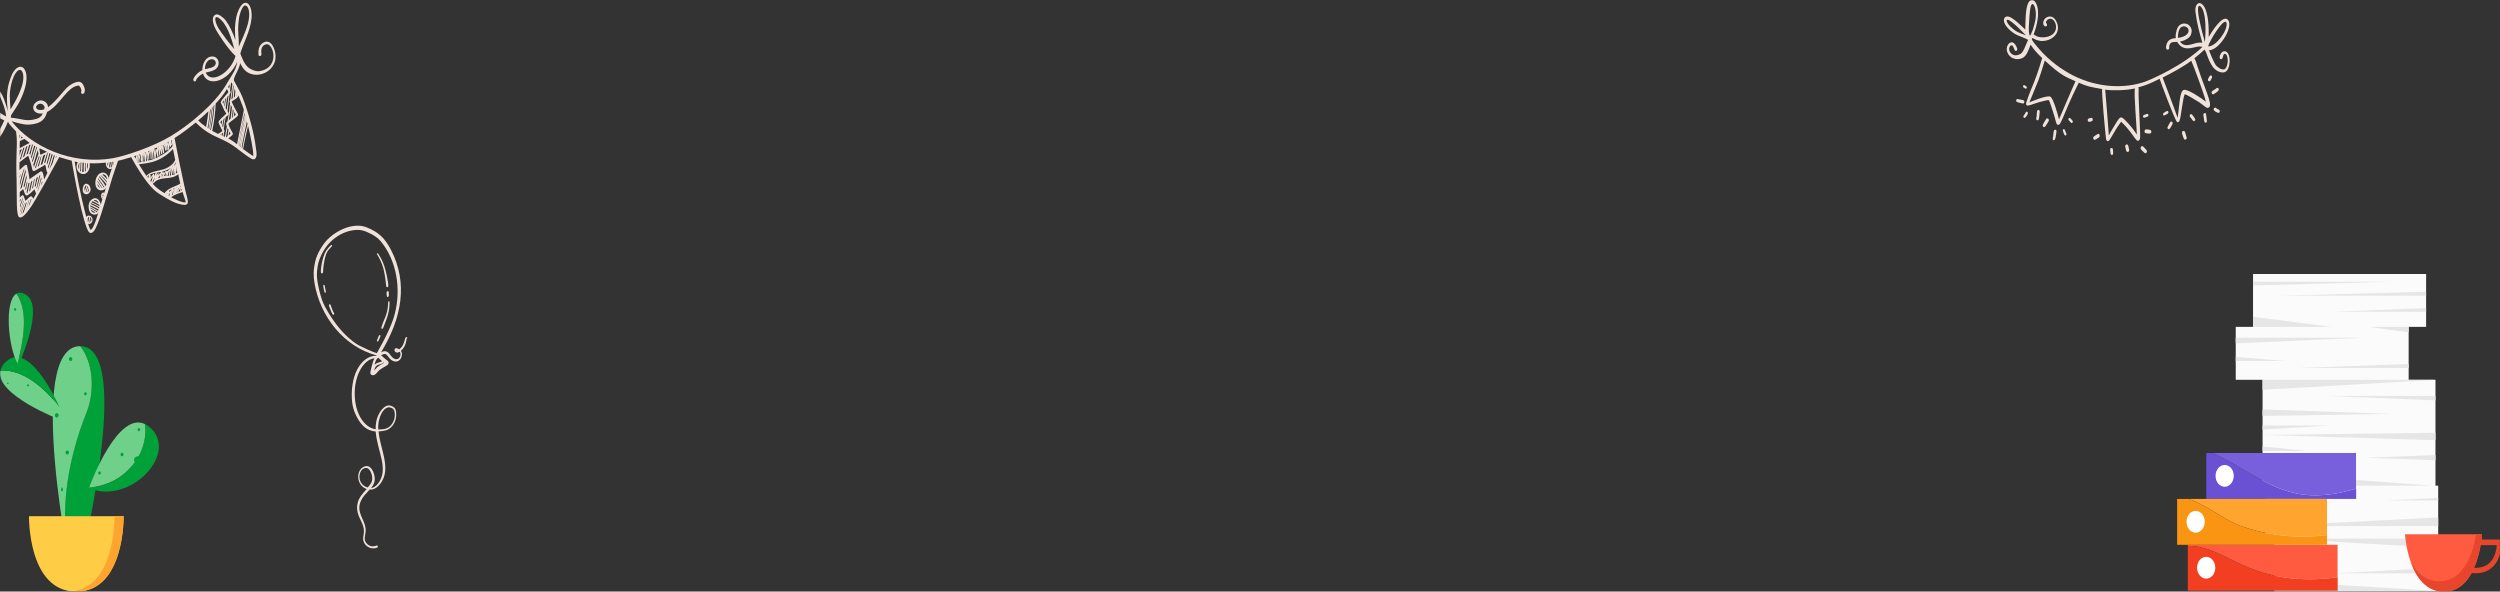 <svg
    width="1606"
    height="380"
    viewBox="0 0 1606 380"
    fill="none"
    xmlns="http://www.w3.org/2000/svg"
    class="w-[1606px] h-[380px]"
    preserveAspectRatio="none"
  >
    <rect x="0" y="0" width="1606" height="380" fill="#333333" stroke="none"/>
    <mask
      id="mask0_1_950"
      style="mask-type: alpha"
      maskUnits="userSpaceOnUse"
      x="0"
      y="0"
      width="1606"
      height="380"
    >
        <rect width="1606" height="380" fill="#F8F0EA"></rect>
    </mask>
    <g mask="url(#mask0_1_950)">
        <path
        d="M251.167 160.504C246.924 152.26 242.54 148.865 235.492 146.03C227.718 142.907 217.115 147.163 210.393 153.855C207.113 157.132 203.604 163.115 202.533 167.901C201.215 173.513 201.287 177.404 202.068 182.029C205.73 203.43 220.841 222.632 241.927 228.326C241.927 228.326 241.927 228.326 241.944 228.392C241.884 228.416 241.783 228.529 241.74 228.619C234.904 228.168 226.328 236.04 225.964 252.886C225.88 255.388 226.102 257.55 226.251 258.652C226.375 259.401 226.424 260.107 226.841 261.755C227.242 263.337 227.611 264.278 228.123 265.525C228.282 265.896 228.87 267.185 229.248 267.905C232.223 273.463 235.585 276.688 241.331 277.213C242.373 290.082 250.013 301.174 242.928 310.552C241.681 312.069 240.131 313.418 238.381 313.467C240.061 311.34 241.004 309.655 240.684 306.589C240.438 304.073 238.553 298.44 234.527 299.548C228.496 301.243 228.49 311.774 235.556 314.165C233.623 316.321 230.783 319.276 229.868 322.62C228.407 327.926 230.509 331.584 232.238 335.319C235.975 343.113 231.424 344.722 234.283 349.31C235.065 350.594 236.945 352.09 239.134 352.228C243.916 352.559 242.85 350.155 242.004 350.422C239.322 351.426 237.515 350.99 235.796 349.356C232.443 345.91 236.009 343.245 234.547 337.732C232.841 331.519 227.481 326.846 233.904 318.459C234.701 317.485 236.668 315.461 237.465 314.488C240.887 314.857 243.718 312.123 245.604 308.752C250.762 299.493 243.962 287.338 243.199 277.117C245.278 277.081 246.572 276.779 248.043 276.406C250.911 275.618 254.082 272.167 254.485 267.576C254.608 266.002 254.588 264.122 253.891 262.659C253.118 261.155 250.822 260.334 249.478 260.438C245.97 260.757 240.973 267.046 241.352 275.752C234.112 274.738 229.329 266.42 228.246 258.287C226.054 242.685 233.401 230.732 240.569 230.178C239.321 232.204 237.966 238.702 237.905 239.235C237.8 240.366 238.634 241.338 240.105 240.965C241.577 240.592 242.342 238.978 243.834 237.653C246.739 235.47 249.107 235.028 249.576 233.533C250.131 231.858 248.449 231.662 244.859 228.311C249.153 225.426 248.623 230.285 252.632 231.943C256.928 233.704 259.548 228.078 257.503 225.414C260.943 222.508 261.04 218.258 261.245 217.522C262.261 216.896 260.989 215.737 260.282 217.328C259.985 217.955 259.558 222.193 256.475 224.447C251.996 221.453 252.795 228.465 256.724 225.944C258.686 228.279 255.151 234.417 250.532 227.776C248.975 225.497 247.075 224.953 244.764 226.389C258.243 204.133 262.207 181.921 251.167 160.504ZM236.278 313.149C228.415 311.223 230.047 299.895 235.783 300.642C238.029 301.265 240.05 306.407 238.688 309.786C238.076 310.975 237.092 312.242 236.278 313.149ZM250.319 261.697C252.532 262.189 252.986 262.95 253.346 264.113C254.348 268.067 252.688 272.073 250.095 274.203C248.011 275.766 245.307 275.907 243.016 275.883C242.484 267.602 246.729 261.178 250.319 261.697ZM254.242 224.907C254.301 224.884 254.285 224.818 254.242 224.907C254.285 224.818 254.301 224.884 254.242 224.907ZM254.361 224.86C254.344 224.794 254.344 224.794 254.361 224.86C254.344 224.794 254.344 224.794 254.361 224.86C254.344 224.794 254.344 224.794 254.361 224.86ZM254.42 224.836C254.614 224.831 254.885 224.867 255.248 225.012C254.816 225.113 254.664 225.028 254.42 224.836ZM204.088 170.689C204.105 170.755 204.046 170.779 204.062 170.845L204.088 170.689ZM204.037 171.001C204.053 171.066 203.994 171.09 204.011 171.156C203.994 171.09 204.037 171.001 204.037 171.001ZM240.418 238.08C241.245 233.102 244.214 235.032 246.401 232.847C246.493 232.955 246.569 232.997 246.721 233.082C241.65 235.989 242.276 235.883 240.418 238.08ZM245.482 232.054C244.364 232.793 241.998 232.727 240.59 234.381C241.009 232.688 241.394 231.372 242.395 230.172C242.665 230.208 242.885 230.047 243.013 229.778C244.133 230.853 244.091 230.943 245.482 232.054ZM252.527 205.266C249.346 214.602 242.364 226.19 242.083 226.884C239.567 226.224 233.187 223.194 231.018 222.104C231.018 222.104 219.355 216.766 208.699 196.865C206.968 193.639 205.94 189.841 205.589 188.457C203.108 178.924 203.354 175.776 204.079 170.911C204.433 168.445 205.755 164.647 207.904 161.026C214.427 150.202 225.619 146.726 232.384 147.931C234.791 148.417 236.614 149.428 238.842 150.494C242.216 152.48 243.802 153.586 246.679 157.731C255.388 170.209 258.13 188.495 252.527 205.266Z"
        fill="#EFE2DA"
      ></path>
        <path
        d="M242.871 162.801C242.724 162.493 242.235 162.684 242.137 163.088C242.128 163.311 243.048 164.78 243.178 165.022C244.895 168.007 246.079 171.275 246.628 173.913C248.414 182.358 247.605 184.431 248.703 184.513C249.802 184.594 249.538 182.796 248.938 179.446C247.182 169.818 245.292 166.681 242.871 162.801Z"
        fill="#EFE2DA"
      ></path>
        <path
        d="M248.611 187.264C248.194 187.649 248.351 188.018 248.453 190.212C248.477 190.563 248.734 190.82 249.042 190.767C249.957 190.829 249.803 189.449 249.774 187.802C249.768 187.012 249.07 186.79 248.611 187.264Z"
        fill="#EFE2DA"
      ></path>
        <path
        d="M249.858 193.568C249.154 193.566 249.409 194.326 249.194 196.786C248.964 199.181 248.486 201.101 247.718 203.139C244.755 210.455 244.621 210.941 245.333 211.228C245.954 211.407 246.104 210.987 247.649 206.692C248.677 203.901 249.92 200.951 250.156 196.54C250.182 196.386 250.313 194.103 250.263 193.907C250.231 193.776 250.065 193.628 249.858 193.568Z"
        fill="#EFE2DA"
      ></path>
        <path
        d="M243.383 215.683C242.986 216.63 242.548 217.664 242.151 218.611C241.945 219.052 242.395 219.583 242.896 219.308C243.11 219.149 244.482 216.022 244.474 215.739C244.402 215.197 243.656 215.001 243.383 215.683Z"
        fill="#EFE2DA"
      ></path>
        <path
        d="M212.608 157.444C211.483 158.546 210.433 159.689 209.505 161.069C206.88 165.074 205.641 174.607 206.29 175.419C206.684 175.975 207.46 175.517 207.503 174.926C207.66 171.995 208.109 167.943 208.966 165.015C209.824 162.087 210.288 161.397 211.876 159.605C212.612 158.732 213.661 158.091 213.209 157.558C213.07 157.256 212.806 157.22 212.608 157.444Z"
        fill="#EFE2DA"
      ></path>
        <path
        d="M208.032 183.001C207.416 183.173 207.662 183.877 207.998 185.71C208.083 186.041 208.402 187.808 208.649 188.001C208.973 188.236 209.462 187.823 209.361 187.426C208.509 183.831 208.768 182.781 208.032 183.001Z"
        fill="#EFE2DA"
      ></path>
        <path
        d="M211.597 195.505C211.078 195.786 211.195 196.248 212.274 198.943C213.176 201.201 213.774 202.779 214.507 202.05C214.711 201.823 214.823 201.487 214.603 201.139C212.499 197.763 212.677 194.855 211.597 195.505Z"
        fill="#EFE2DA"
      ></path>
        <path
        d="M137.377 10.28C135.832 12.324 137.345 16.497 138.552 18.799C139.659 20.959 146.46 31.662 151.215 35.873C151.031 35.668 151.129 35.811 151.3 35.934C148.403 46.688 135.458 54.443 132.138 46.603C133.577 46.204 137.642 45.758 139.389 43.573C141.952 40.396 139.734 35.142 134.84 36.498C131.746 37.356 129.875 41.532 130.005 45.068C128.043 45.952 126.189 47.486 124.743 49.673C122.932 52.387 126.077 53.216 126.044 51.184C126.617 50.09 128.215 48.371 130.366 47.264C133.284 56.322 146.741 52.592 152.432 39.618C151.611 44.693 149.675 47.101 146.953 51.598C144.596 55.568 140.395 63.877 124.286 77.102C121.23 79.565 116.437 83.36 109.733 87.429C98.232 94.359 80.39 100.24 72.713 101.602C45.805 106.338 19.99 93.931 7.415 77.854C16.29 80.582 18.103 80.165 20.976 79.794C25.014 79.185 26.967 77.793 28.219 76.256C29.223 75.042 29.801 73.521 30.221 71.959C38.463 67.633 42.889 56.115 50.003 54.994C50.52 54.935 50.606 54.997 50.776 55.12C51.787 55.775 52.212 57.444 52.346 58.257C52.359 58.338 52.287 58.358 52.3 58.44C52.138 58.825 52.021 59.027 52.088 59.434C52.342 60.98 54.698 60.667 54.491 57.577C54.456 56.907 53.959 55.258 53.156 54.035C51.86 52.098 50.02 52.352 48.104 53.053C46.966 53.454 46.215 53.917 44.856 54.804C41.387 57.042 36.633 64.738 30.846 68.894C30.761 65.175 25.986 62.671 22.514 66.27C19.898 69.121 21.78 73.703 27.513 72.879C26.291 75.514 24.303 76.235 21.758 76.771C16.308 77.941 15.091 76.492 6.811 75.555C7.19 75.11 7.109 74.622 7.088 74.032C11.922 66.824 12.246 66.054 13.793 62.648C16.224 57.297 18.645 49.141 15.689 44.432C14.267 42.189 11.399 42.134 8.786 45.92C7.939 47.175 7.348 48.615 6.829 50.034C3.688 58.389 4.449 64.388 4.938 71.481C4.532 69.468 3.028 64.441 1.656 61.589C1.405 60.978 0.45 59.287 -0.721 57.655C-2.004 55.8 -3.455 54.756 -5.473 54.38C-12.83 53.102 -12.842 70.881 2.745 77.362C-0.836 85.329 -4.905 92.156 -12.661 93.029C-13.25 93.108 -14.01 93.063 -14.639 92.897C-11.469 89.297 -10.843 84.871 -12.209 81.592C-15.1 74.994 -21.672 77.581 -22.033 84.995C-22.143 87.067 -21.483 90.626 -19.189 93.138C-23.927 95.897 -33.28 97.128 -34.389 105.941C-34.835 109.637 -32.586 108.673 -32.557 107.474C-32.239 98.881 -22.155 98.893 -16.872 94.877C-12.024 97.361 -5.96 93.979 -3.655 91.979C-1.103 89.656 1.806 86.298 5.131 78.147C5.516 79.571 9.116 83.166 10.391 84.514C10.404 84.595 10.418 84.677 10.359 84.778C11.556 93.887 9.998 95.85 10.649 115.827C10.94 126.293 10.285 137.871 12.189 139.385C14.179 140.96 17.593 136.101 19.183 133.874C21.362 131.569 37.728 101.603 38.066 100.913C40.538 101.759 43.526 102.547 46.043 103.21C46.925 108.579 53.576 146.285 57.384 149.312C58.08 149.885 59.128 149.85 60.263 148.515C63.099 145.177 67.388 129.614 68.119 127.2C69.104 124.036 69.216 124.26 72.193 113.994C72.419 113.081 75.849 103.284 75.849 103.284C77.662 102.867 80.194 102.251 84.268 100.951C87.833 107.533 93.588 116.909 98.837 121.834C99.007 121.956 99.007 121.956 98.837 121.834C99.519 122.325 99.869 123.078 103.629 125.353C104.298 125.763 109.949 129.471 114.15 130.773C121.682 133.108 121.155 130.362 120.015 126.17C117.586 116.892 112.127 88.722 112.127 88.722C117.491 85.194 121.24 82.369 125.759 78.735C136.888 89.684 141.527 86.782 153.648 96.436C154.429 97.07 160.101 101.366 161.642 102.045C163.197 102.805 164.452 102.202 164.765 99.989C164.842 99.542 164.826 98.526 164.764 97.693C164.533 95.375 163.335 87.627 162.266 83.416C160.858 77.597 159.162 71.858 157.192 66.281C156.167 63.248 155.038 60.499 153.535 57.768C152.567 55.995 151.585 54.141 150.616 52.368C150.491 52.063 150.293 51.778 150.24 51.452C150.098 50.131 151.959 46.808 152.518 45.633C152.902 44.761 154.579 41.234 154.131 40.338C154.803 41.682 155.211 42.334 155.916 43.415C162.695 53.529 180.859 45.943 176.293 31.899C174.48 26.363 171.118 25.593 168.278 27.996C166.234 29.753 165.772 32.433 166.083 35.239C166.145 36.072 167.246 36.362 167.786 35.532C168.079 35.026 167.94 34.639 167.817 32.972C167.764 28.989 170.903 27.949 172.444 28.628C176.689 31.108 178.429 43.979 166.675 45.706C165.052 45.901 163.794 45.569 162.338 44.952C158.653 43.592 156.922 40.84 154.888 35.79C154.92 35.526 154.807 35.302 154.623 35.098C154.511 34.874 154.471 34.63 154.359 34.406C156.509 27.346 160.831 19.769 161.602 11.645C162.155 4.943 159.653 0.704 156.711 2.029C155.24 2.692 154.126 4.617 153.346 6.279C151.949 9.218 151.513 12.06 151.144 15.309C150.744 18.822 151.001 21.303 151.22 25.835C149.684 21.072 147.541 16.733 145.284 13.531C145.074 13.165 144.423 12.409 143.799 11.817C141.257 9.629 139.052 8.114 137.377 10.28ZM138.588 40.988C137.968 43.626 133.864 43.828 131.633 44.447C131.815 36.401 139.097 36.764 138.588 40.988ZM23.294 68.265C24.146 66.583 26.782 65.682 28.374 68.048C28.71 68.72 28.705 69.147 28.362 70.262C25.87 71.123 22.549 70.598 23.294 68.265ZM7.21 54.181C8.983 46.205 13.062 42.183 14.669 46.926C16.798 54.841 8.049 67.982 6.774 70.292C6.266 63.544 5.848 60.087 7.21 54.181ZM-17.25 91.665C-20.375 89.129 -21.693 82.945 -18.488 80.015C-15.176 77.737 -10.65 85.583 -17.25 91.665ZM3.98 74.809C-16.924 64.357 -6.273 44.48 1.565 65.612C3.151 69.765 3.597 72.023 3.98 74.809ZM28.31 104.723C28.296 104.642 30.098 99.124 30.084 99.043C30.071 98.962 30.058 98.88 29.972 98.819C30.319 98.638 30.607 98.558 30.697 98.193C30.742 98.01 30.715 97.848 30.689 97.685C30.774 97.746 30.859 97.808 30.931 97.788C30.195 100.629 29.264 104.119 29.218 104.301C28.859 104.401 28.656 104.542 28.31 104.723ZM24.135 122.806C24.122 122.724 24.122 122.724 24.135 122.806C24.225 122.44 26.332 114.202 26.422 113.837C26.601 114.467 26.422 113.837 26.722 115.2C26.578 115.239 26.447 115.361 26.402 115.543C25.322 119.5 25.295 119.337 24.428 122.299C24.369 122.401 24.135 122.806 24.135 122.806ZM27.008 116.481C27.061 116.807 27.101 117.051 27.299 117.336C26.947 117.944 26.668 118.532 26.316 119.139C26.529 118.145 26.768 117.313 27.008 116.481ZM23.652 121.239C23.625 121.076 23.526 120.933 23.499 120.771C24.071 117.38 25.241 113.058 25.241 113.058C25.228 112.977 25.228 112.977 25.214 112.896C25.417 112.755 25.619 112.613 25.894 112.452C25.075 116.166 24.551 118.013 23.652 121.239ZM22.894 119.833C22.651 119.73 22.435 119.79 22.219 119.85C22.78 117.313 23.015 116.907 23.419 114.329C23.752 114.067 24.098 113.886 24.431 113.623C23.492 116.605 23.292 117.681 22.894 119.833ZM21.162 120.738C20.959 120.879 20.77 121.102 20.567 121.243C20.934 119.355 21.509 116.9 21.857 115.357C22.059 115.216 22.262 115.075 22.393 114.954C21.858 117.653 21.669 117.876 21.162 120.738ZM19.465 122.314C19.203 122.557 18.942 122.799 18.681 123.041C19.428 119.347 19.085 120.463 19.976 116.729C20.25 116.568 20.512 116.325 20.786 116.164C19.999 119.614 19.723 121.137 19.465 122.314ZM17.682 123.829C17.61 123.849 17.408 123.99 17.336 124.01C17.237 123.867 17.21 123.704 17.112 123.562C17.401 122.12 17.045 123.155 18.316 117.614C18.689 117.596 18.747 117.495 19.035 117.415C18.493 119.607 18.591 119.749 17.682 123.829ZM14.594 126.556C14.666 126.536 14.666 126.536 14.594 126.556V126.556ZM13.428 137.766C13.356 137.786 13.284 137.806 13.212 137.826C16.378 127.337 13.497 136.811 15.655 130.259C15.753 130.402 15.655 130.259 15.825 130.382C14.719 134.176 14.535 133.972 13.428 137.766ZM15.054 128.895C15.166 129.119 15.094 129.139 15.193 129.282C14.105 132.73 14.336 131.39 12.931 136.117C12.904 135.955 12.878 135.792 12.923 135.609C13.74 133.257 13.564 133.56 15.054 128.895ZM12.863 133.415C12.868 132.988 12.801 132.581 12.806 132.154C13.759 129.254 14.201 128.281 14.571 127.328C14.598 127.49 14.598 127.49 14.71 127.714C13.283 131.852 13.044 132.684 12.863 133.415ZM12.733 129.878C12.748 128.598 12.725 129.37 12.735 128.517C13.113 128.072 13.244 127.951 13.622 127.506C13.356 128.175 12.999 129.209 12.733 129.878ZM12.617 113.155C12.748 113.034 13.338 111.594 13.384 111.412C12.995 112.71 12.841 113.603 12.66 114.334C12.607 114.008 12.612 113.582 12.617 113.155ZM16.368 108.969C16.582 110.27 16.461 109.538 16.595 110.352L13.933 120.7C13.208 121.326 13.541 121.064 13.005 121.468C13.019 121.549 15.474 111.768 16.368 108.969ZM16.583 122.177C16.458 121.872 16.346 121.648 16.22 121.342C16.337 121.14 17.292 116.878 17.324 116.614C17.364 116.858 17.404 117.102 17.588 117.306C17.085 119.741 16.936 120.208 16.583 122.177ZM16.929 112.385C17.023 112.955 17.13 113.605 17.152 114.195C16.731 115.757 15.899 119.39 15.718 120.12C15.521 119.835 15.292 119.813 15.076 119.873C16.603 114.517 15.632 117.763 16.929 112.385ZM12.802 119.313C12.78 118.723 12.758 118.134 12.737 117.545C12.949 116.55 13.343 114.825 13.569 113.912C13.569 113.912 14.197 111.782 15.28 108.76C15.411 108.639 15.613 108.497 15.744 108.376C14.732 111.378 13.363 116.776 12.802 119.313ZM13.772 110.113C13.759 110.032 13.759 110.032 13.831 110.012L13.772 110.113ZM12.579 111.55C12.552 111.387 12.539 111.306 12.584 111.123C12.642 111.022 12.786 110.982 12.845 110.881C12.728 111.083 12.682 111.266 12.579 111.55ZM12.474 86.658C12.645 86.781 12.829 86.985 12.999 87.108C12.845 88.001 12.755 88.367 12.633 88.996C12.527 86.984 12.541 87.065 12.474 86.658ZM14.648 88.438C14.229 88.638 13.811 88.84 13.392 89.04C13.515 88.411 13.573 88.31 13.695 87.681C14.037 87.926 14.306 88.192 14.648 88.438ZM12.658 96.473C13.135 96.171 13.54 95.889 14.03 95.668C13.219 97.594 13.065 98.487 12.572 100.069C12.601 98.871 12.63 97.672 12.658 96.473ZM14.375 96.848C14.537 96.463 14.979 95.49 14.782 95.204C15.128 95.023 15.403 94.862 15.749 94.681C15.645 94.965 13.442 101.7 13.568 102.005C13.306 102.247 12.96 102.428 12.699 102.671C13.652 99.77 13.915 98.166 14.375 96.848ZM16.802 94.219C17.076 94.058 17.364 93.978 17.639 93.817C16.83 96.678 17.29 95.36 15.859 99.924C15.8 100.025 15.814 100.107 15.827 100.188C15.435 100.552 15.03 100.834 14.639 101.198C14.639 101.198 16.73 94.239 16.802 94.219ZM18.678 93.274C19.371 92.912 19.371 92.912 19.659 92.832C19.148 94.76 17.884 98.512 17.852 98.776C17.578 98.937 17.172 99.22 16.97 99.361C18.361 94.552 17.662 96.703 18.678 93.274ZM20.463 92.694C20.706 92.797 20.89 93.001 21.133 93.104C20.039 96.979 20.143 96.695 19.42 99.618C19.281 99.231 19.084 98.945 18.828 98.761C20.291 93.933 20.688 93.142 20.463 92.694ZM22.714 94.027C22.583 94.148 20.213 101.694 20.167 101.877C20.029 101.49 19.903 101.185 19.836 100.778C20.241 100.495 20.451 98.566 21.959 93.555C22.215 93.74 22.458 93.842 22.714 94.027ZM24.235 96.412C24.368 97.225 24.561 97.938 24.695 98.751C24.519 99.055 21.972 106.905 21.81 107.29C21.604 106.497 21.604 106.497 21.398 105.703C22.147 104.305 23.016 99.982 24.235 96.412ZM25.007 100.195C25.133 100.501 25.231 100.643 25.389 100.685C24.053 104.457 23.813 105.289 23.081 107.703C22.807 107.864 22.735 107.884 22.389 108.065C22.881 106.483 24.741 100.864 25.007 100.195ZM26.279 100.608C26.841 100.367 26.004 100.769 26.625 100.427C25.455 104.749 25.229 105.662 25.003 106.575C25.003 106.575 24.454 106.898 24.179 107.059C25.182 103.549 26.279 100.608 26.279 100.608ZM27.75 99.945C28.384 99.684 28.587 99.543 29.149 99.302C28.436 101.371 27.794 103.42 27.225 105.449C26.807 105.65 26.532 105.811 26.114 106.012C26.295 105.282 26.805 103.354 27.75 99.945ZM32.414 98.568C32.097 99.846 31.153 103.255 30.349 105.689C30.224 105.383 30.17 105.058 29.986 104.854C30.402 103.718 31.59 99.051 31.771 98.32C31.857 98.382 32.342 98.588 32.414 98.568ZM30.993 108.232C30.926 107.825 30.966 108.069 30.761 107.276C31.203 106.303 32.911 100.216 33.155 98.958C33.398 99.06 33.64 99.163 33.811 99.286C33.896 99.347 32.569 103.628 30.993 108.232ZM30.131 97.499C30.06 97.519 26.51 99.268 25.934 99.428C25.894 99.184 25.314 96.113 25.274 95.869C25.463 95.646 25.436 95.483 25.396 95.239C26.78 95.876 27.023 95.979 30.131 97.499ZM23.855 94.561C20.686 104.115 23.281 97.016 20.942 104.299C20.816 103.993 20.75 103.587 20.624 103.281C20.728 102.997 23.41 94.599 23.442 94.335C23.698 94.519 23.613 94.458 23.855 94.561ZM19.04 91.813C18.477 92.054 14.653 93.964 12.673 95.193C12.744 92.877 12.741 91.943 12.698 90.764C13.652 90.159 14.619 89.636 15.685 89.256C16.794 90.054 17.93 91.015 19.04 91.813ZM14.382 137.161C15.353 133.915 15.731 133.47 16.644 130.325C16.99 130.144 16.99 130.144 17.251 129.902C16.131 133.614 17.044 130.47 15.282 136.231C15.048 136.636 14.715 136.899 14.382 137.161ZM20.692 128.863C20.692 128.863 20.62 128.883 20.692 128.863C20.62 128.883 20.692 128.863 20.692 128.863ZM16.737 134.552L16.678 134.654C17.364 132.422 17.942 130.901 18.439 128.892C18.701 128.65 18.498 128.791 18.831 128.528C17.684 132.078 17.405 132.666 16.737 134.552ZM18.34 132.407C18.95 130.622 19.351 129.405 19.961 127.62C20.046 127.681 20.073 127.844 20.172 127.987C19.647 129.833 19.206 130.806 18.953 131.557C18.777 131.86 18.529 132.184 18.34 132.407ZM21.395 127.648C20.44 125.956 20.072 125.548 18.694 126.78C17.852 127.609 16.965 128.62 16.358 129.044C14.834 125.724 15.502 123.838 12.697 126.912C12.725 125.713 12.754 124.514 12.711 123.335C13.102 122.972 14.493 121.821 14.885 121.457C16.42 126.22 16.644 126.668 19.732 123.941C19.804 123.921 19.876 123.901 19.993 123.699C20.776 122.971 21.429 122.365 22.212 121.638C22.642 122.879 22.888 123.917 23.198 124.426C22.612 125.439 22.039 126.534 21.395 127.648ZM28.385 115.249C27.387 108.721 26.774 109.571 24.286 111.367C19.439 114.837 21.64 113.121 18.962 115.139C18.812 113.309 17.794 108.488 17.441 106.8C17.459 106.455 17.235 106.007 16.92 105.924C16.206 105.696 15.175 106.748 12.505 109.274C12.454 107.587 12.488 105.962 12.508 104.255C14.664 102.722 16.896 100.742 18.138 100.058C18.461 100.649 20.234 105.941 20.648 108.463C21.081 110.639 21.747 110.114 25.041 108.181C30.269 105.201 26.643 107.397 29.001 105.722C29.655 107.412 29.744 110.705 30.531 110.912C29.809 112.473 29.192 113.749 28.385 115.249ZM31.689 108.805C32.429 106.899 34.127 101.665 34.624 99.656C34.795 99.779 34.952 99.82 35.195 99.923C34.806 101.222 34.147 103.616 33.817 104.813C33.42 105.603 33.628 105.035 31.689 108.805ZM35.588 101.856C35.723 101.308 35.872 100.841 36.08 100.273C36.237 100.315 36.323 100.376 36.48 100.418C36.102 100.863 35.881 101.349 35.588 101.856ZM73.461 103.861L73.448 103.78L73.52 103.76C73.448 103.78 73.461 103.861 73.461 103.861ZM70.804 104.173C71.02 104.113 71.249 104.134 71.465 104.074C71.772 105.945 71.807 106.616 71.77 107.307C71.365 107.589 71.365 107.589 71.222 107.629C71.106 106.47 70.919 105.331 70.804 104.173ZM72.643 103.918C73.006 104.753 72.865 105.728 72.397 106.538C72.38 105.522 72.26 104.79 72.126 103.976C72.27 103.936 72.499 103.958 72.643 103.918ZM70.215 104.251C70.402 105.39 70.517 106.548 70.619 107.626C70.305 107.543 70.305 107.543 70.134 107.42C70.134 107.42 69.944 105.347 69.842 104.269C69.999 104.311 70.071 104.291 70.215 104.251ZM69.109 104.387C69.109 104.387 69.181 104.367 69.109 104.387C69.17 105.221 69.304 106.034 69.366 106.867C68.872 106.154 68.541 105.055 69.109 104.387ZM55.903 108.728C55.892 107.285 55.878 107.204 55.936 104.806C56.093 104.848 56.165 104.828 56.322 104.869C56.536 106.171 56.606 107.512 55.903 108.728ZM51.004 104.557C50.858 105.958 50.798 107.421 50.809 108.864C50.276 107.906 50.003 106.706 50.549 105.449C50.522 105.286 50.86 104.597 51.004 104.557ZM51.564 109.335C51.584 107.628 51.69 105.983 51.796 104.338C51.953 104.379 52.097 104.339 52.254 104.381C52.254 104.381 51.999 110.15 52.012 110.231C51.586 109.924 51.586 109.924 51.402 109.72C51.46 109.619 51.519 109.518 51.564 109.335ZM53.027 104.507C53.328 104.508 53.558 104.53 53.859 104.531C53.688 108.066 53.744 109.326 53.774 110.423C53.559 110.483 53.415 110.523 52.799 110.439C52.876 109.992 53.094 104.913 53.027 104.507ZM54.632 104.657C54.789 104.699 54.861 104.679 55.019 104.72C54.99 105.919 54.916 107.3 55.102 109.8C54.971 109.922 54.697 110.083 54.553 110.123C54.517 109.452 54.506 108.009 54.632 104.657ZM55.99 139.918C56.065 140.833 56.132 141.239 56.503 142.582C56.418 142.521 56.346 142.541 56.333 142.459C56.167 141.91 56.074 141.341 55.908 140.791C55.972 140.263 55.796 140.567 55.99 139.918ZM58.14 142.469C57.918 140.659 57.837 140.171 57.645 139.459C58.616 139.871 59.184 141.499 58.14 142.469ZM56.957 139.395C57.064 140.045 57.168 139.761 57.532 142.892C57.389 142.932 57.303 142.871 57.159 142.911C56.801 141.649 56.641 140.673 56.526 139.514C56.944 139.313 56.8 139.353 56.957 139.395ZM65.706 126.253C65.877 126.376 66.048 126.499 66.218 126.622C66.173 126.804 66.115 126.905 66.069 127.088C65.701 126.68 65.674 126.517 65.706 126.253ZM66.756 124.857C66.585 124.734 66.415 124.611 66.257 124.569C66.388 124.448 66.716 124.613 66.801 124.674C66.742 124.775 66.756 124.857 66.756 124.857ZM65.82 125.116C66.162 125.361 66.162 125.361 66.49 125.526C66.431 125.627 66.458 125.79 66.399 125.891C66.314 125.83 65.815 125.542 65.73 125.481C65.788 125.38 65.775 125.298 65.82 125.116ZM67.04 123.842C65.302 122.878 64.174 126.083 65.475 127.593C65.574 127.736 65.659 127.797 65.758 127.94C62.438 139.322 60.373 146.443 58.322 147.692C57.679 147.445 56.811 144.453 56.619 143.741C57.675 144.214 58.759 143.488 59.305 142.231C59.467 141.846 59.517 141.237 59.424 140.667C59.317 140.016 58.81 139.221 58.213 138.792C57.543 138.382 56.338 138.375 55.686 138.982C55.497 139.204 55.51 139.285 55.451 139.387C54.436 135.5 51.541 125.671 47.944 103.789C48.645 103.935 49.261 104.02 49.962 104.166C46.825 109.798 53.921 114.976 56.927 109.464C57.383 108.573 57.667 107.558 57.651 106.542C57.714 106.014 57.621 105.445 57.527 104.875C60.795 105.075 64.887 104.792 68.146 104.484C67.375 106.654 69.677 109.673 71.846 108.221C69.323 115.3 70.377 113.476 67.04 123.842ZM106.35 124.514C106.408 124.413 106.48 124.393 106.539 124.292C106.48 124.393 106.494 124.474 106.435 124.576C106.435 124.576 106.435 124.576 106.35 124.514ZM110.467 112.487C110.698 111.147 110.735 110.456 111.48 108.123C111.448 108.387 111.282 111.495 111.394 111.719C111.591 112.005 112.023 111.885 112.132 111.174C112.182 110.565 112.283 109.347 112.328 109.164C112.31 109.509 112.226 111.744 112.338 111.968C111.893 112.006 111.402 112.227 110.467 112.487ZM97.669 117.479C97.598 117.499 97.598 117.499 97.669 117.479C97.917 117.155 99.347 113.952 99.581 113.547C99.102 115.211 99.283 114.48 98.759 116.327C98.296 116.71 97.976 117.054 97.669 117.479ZM102.053 110.736C102.57 110.678 103.087 110.619 103.591 110.48C103.389 110.621 103.285 110.905 103.109 111.209C102.651 111.166 102.502 111.632 101.713 112.786C101.907 112.137 101.894 112.056 101.971 111.609C102.003 111.345 101.734 111.08 101.459 111.241C101.126 111.503 100.567 112.679 100.333 113.084C100.41 112.637 100.87 111.319 100.803 110.912C102.557 110.596 102.269 110.676 102.053 110.736ZM112.888 104.331C112.901 104.412 112.928 104.575 112.941 104.656C112.824 104.859 112.819 105.286 112.787 105.549C112.334 105.08 112.166 105.892 111.972 106.541C111.932 106.297 111.761 106.174 111.617 106.214C112.126 105.648 112.374 105.324 112.888 104.331ZM110.847 107.023C110.906 106.921 111.037 106.8 111.109 106.78C111.063 106.963 110.901 107.348 110.869 107.612C110.914 107.429 110.874 107.185 110.847 107.023ZM107.8 109.994C107.602 109.708 107.157 109.747 106.995 110.132C106.784 109.765 106.267 109.823 106.033 110.228C105.785 110.552 105.623 110.937 105.375 111.261C105.268 110.61 104.783 110.405 104.404 110.85C104.279 110.544 104.265 110.463 104.095 110.34C104.671 110.181 107.202 109.564 109.443 108.092C109.34 108.376 109.294 108.559 109.191 108.843C108.652 108.312 108.111 109.142 107.8 109.994ZM98.925 113.219C99.305 111.412 98.727 110.637 96.689 114.264C96.817 113.208 96.957 112.233 96.328 112.067C96.747 111.866 98.964 111.167 99.985 110.969C99.719 111.638 99.042 113.016 98.925 113.219ZM94.618 113.562C94.852 113.157 95.446 112.652 95.851 112.37C95.572 112.958 95.332 113.789 95.21 114.419C95.013 114.133 94.815 113.848 94.618 113.562ZM98.237 113.154C97.948 114.595 97.357 116.035 97.117 116.867C96.933 116.663 96.736 116.377 96.552 116.173C96.981 115.119 97.566 114.106 98.237 113.154ZM100.592 114.203C100.398 114.852 100.398 114.852 100.28 115.055C100.208 115.075 100.208 115.075 100.15 115.176C100.254 114.892 100.416 114.507 100.592 114.203ZM102.734 112.588C102.644 112.954 102.62 113.726 102.745 114.031C102.183 114.272 101.895 114.352 101.549 114.533C101.581 114.269 102.486 112.912 102.734 112.588ZM103.44 112.308C103.531 111.942 103.634 111.658 103.81 111.355C103.824 111.436 103.805 111.781 103.773 112.045C103.552 112.532 103.313 113.364 103.596 113.71C103.524 113.73 103.38 113.77 103.308 113.79C103.412 113.506 103.395 112.49 103.44 112.308ZM104.474 112.191C104.592 111.989 104.637 111.806 104.754 111.603C104.869 112.762 104.64 112.741 104.576 113.269C104.432 113.308 104.36 113.328 104.216 113.368C104.406 113.146 104.456 112.536 104.474 112.191ZM106.513 110.861C106.54 111.023 106.566 111.186 106.548 111.531C106.399 111.998 106.263 112.546 106.271 113.054C105.826 113.092 105.597 113.071 105.381 113.131C105.432 112.521 106.161 111.468 106.513 110.861ZM107.177 111.697C107.236 111.596 107.222 111.515 107.281 111.413C107.302 112.003 107.148 112.896 107.593 112.858C108.052 112.901 107.945 112.25 108.099 111.357C108.235 110.809 108.429 110.16 108.722 109.653C108.815 110.222 108.547 112.253 108.497 112.862C107.62 113.02 107.908 112.941 107.018 113.017C107.063 112.835 107.159 112.043 107.177 111.697ZM109.503 110.287C109.684 109.556 109.761 109.11 110.19 108.056C110.171 108.401 109.694 112.361 109.891 112.646C109.675 112.706 109.459 112.766 109.171 112.845C109.336 111.099 109.594 109.922 109.503 110.287ZM113.361 106.751C113.388 106.914 113.414 107.077 113.369 107.259C113.348 106.67 113.407 108.865 113.456 109.617C113.437 109.962 113.392 110.145 113.662 110.41C113.76 110.553 113.976 110.493 114.093 110.291C114.107 110.372 114.12 110.453 114.133 110.535C113.958 110.839 113.134 111.322 112.932 111.463C113.036 111.179 113.329 107.015 113.361 106.751ZM116.287 119.974C116.202 119.913 116.045 119.871 115.901 119.911C115.946 119.728 115.978 119.464 115.879 119.322C115.951 119.302 116.01 119.2 116.082 119.18C116.194 119.404 116.234 119.649 116.287 119.974ZM113.225 120.568C113.369 120.528 113.513 120.488 113.715 120.347C113.585 120.468 113.454 120.589 113.337 120.792C113.324 120.71 113.31 120.629 113.225 120.568ZM111.416 121.919C111.448 121.656 111.479 121.392 111.367 121.167C111.93 120.927 111.714 120.986 112.289 120.827C111.983 121.252 111.663 121.596 111.416 121.919ZM109.846 122.44C109.387 122.397 108.951 122.943 108.644 123.368C108.604 123.124 108.636 122.86 108.524 122.636C109.406 122.051 109.608 121.91 110.315 121.629C110.125 121.852 110.022 122.136 109.846 122.44ZM110.664 122.383C110.619 122.566 110.38 123.397 110.262 123.6C110.308 123.417 110.281 123.255 110.326 123.072C110.371 122.889 110.488 122.687 110.664 122.383ZM109.916 123.781C109.929 123.862 109.916 123.781 109.916 123.781V123.781ZM107.397 124.479C107.339 124.58 107.222 124.783 107.163 124.884C107.24 124.438 107.403 124.052 107.637 123.647C107.578 123.749 107.371 124.316 107.397 124.479ZM108.498 124.769C108.733 124.364 108.922 124.142 109.242 123.798C108.858 124.67 108.808 125.279 108.699 125.989C108.614 125.928 108.456 125.887 108.371 125.825C108.376 125.399 108.421 125.216 108.498 124.769ZM112.58 121.682C111.968 122.532 110.846 123.948 111.079 124.905C110.804 125.066 110.674 125.187 110.327 125.368C110.846 123.948 110.676 123.826 112.58 121.682ZM114.451 121.163C114.64 120.941 114.758 120.738 115.019 120.496C114.558 121.814 113.482 123.048 113.936 123.517C113.72 123.577 113.517 123.719 113.373 123.758C113.887 122.765 114.27 121.894 114.451 121.163ZM114.349 120.086L114.421 120.066C114.421 120.066 114.421 120.066 114.349 120.086ZM115.904 120.846C115.899 121.272 115.641 122.449 115.78 122.836C115.276 122.976 115.132 123.016 114.642 123.237C115.097 122.345 114.796 122.343 115.904 120.846ZM116.56 121.174C116.645 121.236 116.645 121.236 116.658 121.317C116.784 121.622 116.851 122.029 116.976 122.335C116.63 122.516 116.558 122.536 116.486 122.555C116.473 122.474 116.515 121.357 116.56 121.174ZM110.219 89.931C110.34 90.663 110.741 93.104 110.861 93.836C108.123 97.316 103.817 99.956 100.038 101.683C100.038 101.683 100.21 98.149 100.35 97.174C101.168 100.775 100.894 100.936 101.483 100.858C101.842 100.758 101.735 100.107 101.7 99.437C101.497 97.282 101.488 96.774 101.544 95.738C101.888 96.918 102.169 98.626 102.37 99.847C102.45 100.335 103.097 100.155 103.017 99.667C102.929 98.671 102.675 97.125 102.636 95.52C102.829 96.232 103.545 98.755 103.545 98.755C103.795 99.366 104.286 99.145 104.291 98.719C104.234 97.459 103.895 95.852 103.707 94.713C104.07 95.548 104.607 97.44 104.688 97.928C104.781 98.498 105.168 98.561 105.357 98.338C105.618 98.096 105.27 95.981 105.203 95.574C105.096 94.923 105.061 94.252 105.013 93.5C104.986 93.338 105.045 93.236 105.018 93.074C105.584 93.767 105.91 95.293 105.757 94.825L105.771 94.906C106.062 95.761 106.132 97.103 106.636 96.963C107.283 96.784 106.552 95.54 106.367 93.04C106.407 93.284 106.38 93.121 106.34 92.877C106.703 93.712 106.805 94.79 106.952 95.685C106.992 95.929 107.059 96.335 107.23 96.458C107.486 96.642 107.819 96.38 107.765 96.055C107.623 94.733 107.309 94.65 107.433 92.66C107.978 95.06 107.747 96.4 108.394 96.221C108.97 96.061 108.512 96.018 108.84 92.525C109.027 93.664 108.932 94.456 109.449 94.397C109.822 94.379 109.899 93.932 109.904 93.506C109.891 93.424 109.878 93.343 109.864 93.261C110.16 93.69 110.741 93.104 110.445 92.675C110.365 92.187 110.025 90.58 109.86 90.031C109.932 90.011 110.076 89.971 110.219 89.931ZM89.492 104.351C89.499 102.563 89.951 100.737 90.502 99.053C90.556 99.379 90.582 99.541 90.591 100.049C89.684 105.063 91.599 105.724 91.265 100.032C91.31 99.85 91.342 99.586 91.387 99.403C91.628 100.867 91.394 101.273 91.306 102.573C91.269 103.263 91.358 104.259 91.835 103.957C92.168 103.695 92.083 103.633 92.12 102.943C92.199 101.135 92.081 101.337 92.448 99.449C92.493 99.267 92.48 99.185 92.525 99.003L93 103.719C91.233 103.954 90.702 103.931 89.492 104.351ZM88.37 99.814C88.415 99.632 88.415 99.632 88.474 99.53C88.711 100.06 88.728 101.076 88.808 101.564L88.822 101.645C88.822 101.645 88.87 102.397 88.858 104.612C88.786 104.632 88.786 104.632 88.714 104.652C88.615 104.509 88.602 104.428 88.503 104.285C88.553 103.676 88.651 101.522 88.37 99.814ZM89.193 99.331C89.409 99.271 89.625 99.211 89.828 99.07C89.679 99.537 89.53 100.003 89.394 100.551C89.399 100.124 89.346 99.799 89.193 99.331ZM87.884 103.266C87.799 103.204 87.785 103.123 87.759 102.96C87.751 102.452 87.814 101.924 87.891 101.478C87.868 102.25 87.876 102.758 87.884 103.266ZM91.816 98.349C91.888 98.329 92.032 98.289 92.104 98.269C92.045 98.37 92.013 98.634 91.955 98.736C91.829 98.43 91.829 98.43 91.816 98.349ZM98.172 95.822C98.185 95.903 98.126 96.004 98.126 96.004C98.126 96.004 98.113 95.923 98.172 95.822ZM95.561 98.246C95.507 97.921 95.414 97.352 95.288 97.046C95.576 96.966 95.779 96.825 96.067 96.746C95.918 97.212 95.697 97.699 95.561 98.246ZM94.01 98.421C94.063 98.747 94.228 102.954 94.367 103.34C93.791 103.5 94.223 103.38 93.719 103.52C93.726 101.732 93.922 99.721 94.01 98.421ZM95.012 98.569C95.234 100.378 95.211 101.15 95.326 102.309C95.393 102.716 95.91 102.658 95.928 102.312C95.96 102.048 95.933 101.886 95.893 101.641C95.711 100.076 95.956 98.817 96.52 97.215C96.862 99.757 96.355 102.619 97.178 102.136C97.453 101.975 97.399 101.649 97.346 101.324C97.334 99.881 97.276 99.983 97.395 98.419C97.459 97.891 97.554 97.099 97.573 96.753C97.763 98.827 97.866 102.2 98.194 102.365C97.2 102.725 95.95 102.902 95.001 103.079C95.052 102.47 94.635 101.31 95.012 98.569ZM97.047 96.304C97.047 96.304 97.061 96.385 97.047 96.304C97.061 96.385 97.047 96.304 97.047 96.304ZM98.507 100.151C98.472 99.481 98.416 98.221 98.697 96.272C98.817 97.004 99.135 101.679 99.332 101.964C99.26 101.984 99.26 101.984 99.332 101.964C99.058 102.125 98.77 102.205 98.554 102.265C98.684 102.144 98.534 100.314 98.507 100.151ZM101.061 100.124C101.227 106.627 101.061 100.124 101.061 100.124V100.124ZM101.689 94.337C101.833 94.297 101.905 94.277 102.036 94.155C101.977 94.257 101.986 94.765 101.999 94.846C101.914 94.785 101.788 94.479 101.689 94.337ZM102.67 93.895C102.742 93.875 102.814 93.855 102.814 93.855C102.841 94.017 102.854 94.099 102.881 94.261C102.854 94.099 102.769 94.037 102.67 93.895ZM105.383 92.547C105.455 92.527 105.585 92.406 105.657 92.386C105.612 92.569 105.639 92.732 105.666 92.894C105.567 92.751 105.468 92.609 105.383 92.547ZM106.481 91.903C106.625 91.863 106.683 91.762 106.827 91.722C106.769 91.823 106.737 92.087 106.692 92.27C106.665 92.107 106.651 92.026 106.481 91.903ZM108.285 90.978C108.253 91.242 108.126 92.297 108.094 92.561C108.027 92.155 107.848 91.524 107.52 91.36C107.794 91.198 108.082 91.119 108.285 90.978ZM104.2 93.13C104.168 93.394 104.181 93.476 104.23 94.228C104.091 93.841 103.979 93.617 103.853 93.311C103.997 93.272 104.141 93.232 104.2 93.13ZM100.925 94.719C100.848 95.165 100.864 96.181 100.859 96.608C100.792 96.201 100.528 95.509 100.168 95.609C99.808 95.708 99.753 96.744 99.716 97.435C99.652 97.963 99.639 97.882 99.589 98.491C99.398 96.417 99.417 96.072 99.166 95.461C99.728 95.22 100.362 94.96 100.925 94.719ZM93.516 97.707C93.426 98.073 93.344 98.946 93.325 99.291C93.218 98.641 93.223 98.214 93.012 97.847C93.026 97.928 93.444 97.728 93.516 97.707ZM86.198 100.331C86.702 100.192 87.192 99.971 87.624 99.851C87.371 100.601 87.163 101.169 87.068 101.961C86.817 101.35 86.507 100.841 86.198 100.331ZM89.36 105.834C89.49 105.713 89.477 105.631 89.463 105.55C91.524 104.809 101.984 105.737 111.097 95.727C111.677 98.798 111.869 99.51 112.535 102.643C111.614 105.279 108.91 107.134 106.602 108.199C102.45 109.945 96.34 109.853 94.079 113.031C92.401 110.604 91.894 109.809 89.36 105.834ZM98.15 118.112C98.6 117.647 98.541 117.748 98.789 117.424C99.104 117.507 99.207 117.223 99.383 116.919C103.92 112.94 109.536 115.977 114.518 111.959C115.224 115.336 115.384 116.312 115.796 117.899C113.046 119.937 108.365 120.298 105.681 124.104C102.15 121.851 100.726 120.97 98.15 118.112ZM119.209 129.966C117.266 130.504 111.35 127.466 110.195 126.851C110.11 126.789 110.024 126.728 109.939 126.666C113.31 124.286 116.039 123.955 117.294 123.352C118.328 126.893 119.462 129.215 119.209 129.966ZM151.858 61.295C151.799 61.396 151.727 61.416 151.597 61.538C151.629 61.273 151.661 61.01 151.692 60.745C151.818 61.051 151.858 61.295 151.858 61.295ZM150.193 62.607C150.354 59.926 150.526 58.687 150.677 56.859C151.009 57.958 150.883 57.653 151.214 58.752C151.1 59.889 150.986 61.026 150.872 62.164C150.467 62.446 150.598 62.325 150.193 62.607ZM150.063 55.413C149.924 58.684 149.639 59.699 149.455 63.152C149.18 63.313 148.847 63.575 148.573 63.736C149.099 60.529 149.248 60.062 149.754 54.904C149.853 55.047 149.965 55.271 150.063 55.413ZM150.598 71.936C151.046 72.832 151.257 73.199 151.468 73.566C151.031 74.112 150.698 74.374 150.162 74.778C150.375 73.784 150.489 72.646 150.598 71.936ZM149.547 74.694C149.592 74.511 149.384 75.079 149.568 75.283C149.366 75.424 149.091 75.585 148.902 75.808C149.184 73.859 149.107 74.305 149.531 70.02C149.741 70.387 149.867 70.692 150.078 71.059C150.078 71.059 149.592 74.511 149.547 74.694ZM145.14 88.162C145.77 84.671 145.892 84.042 146.187 82.174C146.398 82.541 146.55 83.009 146.761 83.376C146.601 84.695 146.456 86.097 146.224 87.437C145.891 87.699 145.63 87.942 145.297 88.204C145.225 88.224 145.153 88.244 145.14 88.162ZM147.236 84.435C147.446 84.802 147.46 84.883 148.079 85.902C148.079 85.902 146.963 86.892 146.891 86.912C147.236 84.435 146.968 86.465 147.236 84.435ZM148.271 67.392C148.508 67.922 148.733 68.37 148.97 68.9C148.559 73.266 148.355 74.769 148.092 76.372C146.89 77.301 147.354 76.917 146.962 77.281C148.195 70.135 147.899 69.707 148.271 67.392ZM149.306 54.008C148.754 59.349 147.907 64.261 147.907 64.261C147.326 64.847 147.433 65.498 147.796 66.333C147.66 66.881 147.514 68.282 147.451 68.81C147.209 71.004 147.412 70.862 146.166 77.927C144.991 79.018 145.098 79.669 145.725 81.196L144.497 87.915C144.169 87.751 143.842 87.587 143.527 87.504C143.907 85.697 144.141 85.292 143.8 85.047C144.623 84.563 144.103 83.687 143.655 82.79C143.799 82.751 143.857 82.649 143.831 82.487C144.109 79.603 144.471 78.142 144.579 77.431C144.579 77.431 144.824 76.172 145.037 75.178C146.369 74.128 147.696 73.505 146.143 71.384C146.175 71.12 147.561 60.785 147.449 60.561C148.16 59.853 148.453 59.347 147.794 58.084C147.794 58.084 147.868 56.702 148.503 52.784C148.615 53.008 149.207 53.865 149.306 54.008ZM142.3 86.908C142.391 86.543 142.612 86.056 142.356 85.872C142.702 85.691 143.035 85.429 143.382 85.248C143.259 85.877 143.137 86.506 143.015 87.135C142.714 87.134 142.471 87.031 142.3 86.908ZM141.258 86.517C141.676 86.316 141.676 86.316 141.807 86.194C141.762 86.377 141.716 86.56 141.671 86.742C141.573 86.6 141.415 86.558 141.258 86.517ZM143.305 82.037C143.166 81.65 142.956 81.283 142.83 80.978C143.08 79.293 143.252 78.054 143.659 76.41C143.992 76.148 143.659 76.41 144.384 75.784C144.081 77.144 143.655 79.133 143.305 82.037ZM142.297 80.02C142.059 79.49 141.664 78.919 141.499 78.37C141.571 78.35 142.732 77.178 142.791 77.076C142.591 78.152 142.483 78.863 142.297 80.02ZM144.444 68.368C144.345 68.225 144.206 67.838 144.108 67.696C144.272 65.949 144.458 64.792 144.644 63.635C144.905 63.392 145.166 63.15 145.414 62.826C144.749 65.647 144.531 67.068 144.444 68.368ZM143.574 66.738C143.35 66.29 142.928 65.556 142.928 65.556C143.104 65.252 143.685 64.666 143.874 64.444C143.778 65.235 143.674 65.519 143.574 66.738ZM146.08 62.301C146.066 62.22 146.066 62.22 146.053 62.139C146.301 61.815 146.634 61.552 146.881 61.228C145.891 68.477 146.871 62.082 145.637 70.589C145.031 69.651 145.242 70.018 144.932 69.508C145.401 65.041 146.08 62.301 146.08 62.301ZM146.862 59.278C146.862 59.278 146.875 59.359 146.862 59.278C146.875 59.359 146.862 59.278 146.862 59.278ZM145.624 72.804C145.624 72.804 145.638 72.885 145.624 72.804C145.566 72.905 145.566 72.905 145.624 72.804C145.624 72.804 145.638 72.885 145.624 72.804ZM147.656 54.039C147.528 55.095 147.406 55.725 147.234 56.963C146.713 56.087 146.937 56.535 146.529 55.883C146.953 55.255 147.318 54.729 147.656 54.039ZM137.742 67.419C137.589 70.608 136.783 78.061 135.512 83.601L135.099 83.376C135.978 78.199 136.316 77.51 137.233 67.985C137.67 67.439 137.494 67.743 137.742 67.419ZM134.416 82.885C134.848 79.107 135.359 77.18 136.157 69.219C136.288 69.098 136.477 68.875 136.607 68.754C135.618 78.299 134.587 83.007 134.587 83.007C134.501 82.946 134.416 82.885 134.416 82.885ZM133.32 82.168C133.831 80.24 134.799 72.402 134.995 70.391C135.126 70.27 135.315 70.048 135.446 69.926C135.003 74.557 133.832 82.536 133.832 82.536C133.661 82.413 133.491 82.29 133.32 82.168ZM127.339 77.362C129.585 75.463 131.628 73.706 133.893 71.463C133.561 74.021 133.051 78.245 132.395 81.574C129.848 79.813 128.699 78.771 127.339 77.362ZM136.339 84.053C137.492 78.715 138.334 71.933 138.57 66.509C141.434 63.334 143.352 61.271 145.768 57.2C145.978 57.566 146.624 58.748 146.776 59.216C145.934 60.045 143.62 62.898 143.124 63.545C141.26 65.933 141.723 65.55 142.561 67.444C143.413 69.419 143.552 69.806 144.099 70.845C144.08 71.191 144.12 71.434 144.408 71.355C144.52 71.579 145.323 72.802 145.363 73.046C144.972 73.41 142.563 75.693 142.681 75.491C139.183 78.927 140.142 77.896 142.907 84.189C142.358 84.511 140.967 85.662 139.973 86.022C137.507 84.75 137.408 84.607 136.339 84.053ZM156.958 72.639C157.012 72.965 157.124 73.189 157.177 73.514C156.616 76.051 155.577 80.252 155.146 82.667C155.101 82.85 154.851 84.535 154.825 84.373C154.838 84.454 154.766 84.474 154.838 84.454C154.806 84.718 154.67 85.266 154.702 85.002C154.413 86.443 153.091 92.593 152.91 93.323L152.825 93.262C153.118 92.755 156.044 77.145 156.958 72.639ZM159.012 79.64C157.945 83.678 155.665 94.516 155.569 95.308C155.47 95.165 155.313 95.124 155.214 94.981C155.368 94.088 155.509 93.113 155.663 92.22C155.451 93.215 158.524 78.499 158.587 77.971C158.681 78.541 158.847 79.09 159.012 79.64ZM154.276 94.306C154.348 94.286 158.045 76.506 158.032 76.424C158.045 76.506 158.045 76.506 158.059 76.587L155.012 91.465C155.031 91.12 154.55 94.145 154.46 94.51C154.446 94.428 154.361 94.367 154.276 94.306ZM153.494 93.672C155.983 82.265 155.916 81.859 155.916 81.859C155.916 81.859 155.916 81.859 155.903 81.777C155.916 81.859 156.961 77.231 157.522 74.694C157.535 74.776 157.549 74.857 157.575 75.02C154.439 90.263 153.92 91.683 153.678 93.876C153.665 93.795 153.58 93.733 153.494 93.672ZM162.697 100.222C162.697 100.222 162.769 100.202 162.697 100.222C162.769 100.202 162.697 100.222 162.697 100.222ZM162.697 100.222C161.74 99.892 156.849 96.229 156.166 95.738C156.788 91.738 159.189 81.632 159.357 80.82C160.206 84.157 163.092 97.135 162.697 100.222ZM156.56 71.134C156.483 71.58 156.284 72.656 156.361 72.21L152.273 92.649C150.966 91.566 148.164 89.621 146.622 88.942C150.097 86.278 149.926 86.155 149.096 84.769C147.858 82.731 146.756 80.145 146.649 79.494C147.653 78.28 151.136 76.124 152.284 74.87C153.55 73.414 152.974 73.573 150.786 69.417C150.562 68.969 148.907 65.77 148.813 65.201C149.988 64.11 152.939 63.292 153.063 61.301C153.623 62.422 154.112 63.562 154.528 64.722C154.913 66.147 156.765 69.631 156.56 71.134ZM153.664 10.954C154.121 8.701 155.078 5.373 156.704 3.817C158.846 2.203 162.327 7.362 158.117 18.82C155.671 25.452 154.576 27.031 153.408 29.991C153.531 22.047 152.266 19.846 153.664 10.954ZM151.287 35.853L151.273 35.771C151.273 35.771 151.273 35.771 151.287 35.853ZM150.492 31.48C147.575 28.376 141.746 20.381 140.422 18.281C139.467 16.59 138.459 14.573 138.281 12.581C138.27 11.138 138.72 10.673 139.933 11.187C145.562 14.305 148.767 24.644 150.492 31.48Z"
        fill="#EFE2DA"
      ></path>
        <path
        d="M69.123 112.762C67.361 109.435 62.337 110.403 61.367 116.14C60.185 123.846 68.505 124.389 69.722 117.368C69.782 117.265 69.841 117.161 69.814 116.995C69.878 116.457 70.021 115.462 69.926 114.881C69.945 114.529 69.456 112.93 69.123 112.762ZM68.86 115.352C67.874 113.978 66.909 113.206 65.659 112.079C67.713 111.593 68.862 113.963 68.86 115.352ZM68.634 117.237C68.161 116.675 66.443 114.551 64.592 112.55C64.665 112.53 64.665 112.53 64.738 112.51C65.557 113.323 67.072 114.202 68.712 116.782C68.653 116.885 68.68 117.051 68.634 117.237ZM62.535 118.158C62.935 118.74 63.434 119.469 64.307 120.614C63.265 120.297 62.665 119.423 62.535 118.158ZM65.495 120.89C65.468 120.724 62.523 116.685 62.523 116.685C62.51 116.602 62.615 116.313 62.601 116.23C64.701 119.289 64.733 119.02 65.8 120.891C65.641 120.849 65.873 120.871 65.495 120.89ZM66.648 120.481C65.654 118.589 64.776 117.88 62.935 115.008C62.981 114.822 63.027 114.636 63.087 114.532C67.064 119.758 66.707 120.378 67.264 120.049C67.131 120.173 66.853 120.337 66.648 120.481ZM67.588 119.699C67.916 118.913 64.194 114.31 63.621 113.602C63.858 113.189 63.68 113.499 63.931 113.169C65.609 115.044 65.882 115.315 67.586 117.356C68.146 117.981 68.073 118.001 68.073 118.001C68.173 118.147 68.259 118.21 68.418 118.252C68.03 119.142 67.838 119.369 67.588 119.699Z"
        fill="#EFE2DA"
      ></path>
        <path
        d="M58.046 120.707C57.856 119.544 57.182 118.689 56.271 118.248C53.09 116.528 51.404 124.905 55.582 124.783C57.867 124.754 58.574 121.603 58.046 120.707ZM56.195 123.395C56.603 122.152 56.681 121.696 57.043 120.639C57.056 120.722 57.043 120.639 57.083 120.889C56.973 121.615 57.382 122.717 56.195 123.395ZM55.576 119.137C55.458 119.344 54.577 122.369 54.472 122.659C54.017 121.744 54.281 119.15 55.576 119.137ZM55.046 123.368C55.472 121.772 56.182 119.576 56.182 119.576C56.442 119.764 56.355 119.701 56.629 119.973C56.35 120.137 55.543 123.143 55.365 123.453C55.132 123.431 55.205 123.411 55.046 123.368Z"
        fill="#EFE2DA"
      ></path>
        <path
        d="M61.351 127.313C59.87 127.118 58.121 128.561 57.554 129.761C56.749 131.376 56.508 134.571 58.068 136.655C59.142 138.093 62.625 138.859 64.121 135.401C64.107 135.318 64.18 135.298 64.166 135.215C64.88 133.973 65.028 132.542 64.724 131.15C64.421 129.758 63.384 127.614 61.351 127.313ZM63.494 130.624C62.369 129.809 61.385 129.388 60.141 128.779C61.181 128.142 62.631 128.606 63.494 130.624ZM59.452 129.232C62.345 130.597 63.816 131.664 63.816 131.664C63.857 131.913 63.911 132.245 63.879 132.515C62.202 131.593 60.599 130.65 58.803 129.934C58.981 129.624 59.246 129.376 59.452 129.232ZM58.281 134.684C59.958 135.607 59.033 135.083 61.342 136.61C59.782 136.872 58.831 136.182 58.281 134.684ZM62.35 136.242C62.218 136.366 62.145 136.387 61.999 136.427C61.977 135.825 58.478 134.021 58.059 133.791C58.018 133.541 58.032 133.624 58.05 133.272C58.47 133.502 62.515 135.849 62.602 135.912C62.529 135.932 62.41 136.139 62.35 136.242ZM63.269 134.857C63.269 134.857 63.15 135.064 62.972 135.374C62.047 134.85 60.516 133.887 58.015 132.587C58.047 132.317 58.02 132.151 58.053 131.881C60.773 133.121 63.388 134.65 63.388 134.65C63.388 134.65 63.328 134.754 63.269 134.857ZM63.658 133.967C63.184 133.404 58.874 131.305 58.222 131.052C58.268 130.865 58.314 130.679 58.433 130.472C60.867 131.357 62.989 132.676 63.841 133.221C63.782 133.324 63.868 133.387 63.658 133.967Z"
        fill="#EFE2DA"
      ></path>
        <path
        d="M1430.68 12.313C1427.41 10.113 1420.97 20.013 1418.88 23.813C1418.97 18.013 1418.8 8.413 1415.7 3.913C1414.37 2.013 1412.53 1.213 1411.27 2.913C1410.18 4.313 1410.18 6.313 1410.43 8.113C1411.27 14.913 1412.94 21.013 1414.78 27.513C1409.77 26.313 1404.33 32.013 1400.4 26.713C1402.24 26.413 1404.58 25.513 1406.17 24.113C1407.26 23.113 1407.93 21.713 1407.93 19.813C1407.93 17.813 1406.34 15.913 1404.91 15.413C1402.91 14.713 1400.73 15.213 1399.31 17.113C1398.47 18.313 1398.06 19.913 1397.8 21.413C1397.64 22.313 1397.55 23.613 1397.72 24.513C1396.47 24.613 1394.71 24.713 1393.29 26.013C1391.7 27.413 1391.2 30.313 1391.53 31.113C1392.12 32.713 1393.96 31.713 1393.45 30.213C1393.79 26.713 1395.71 27.013 1398.64 26.913C1403.41 35.113 1411.27 28.313 1414.78 30.213C1402.4 42.113 1382.08 51.113 1377.06 52.813C1375.72 53.213 1374.3 53.613 1372.96 53.913C1369.28 54.813 1365.6 55.213 1361.84 55.313C1357.91 55.413 1354.06 55.213 1350.13 54.513C1346.11 53.813 1342.1 52.813 1338.25 51.313C1334.23 49.813 1330.3 47.913 1326.54 45.513C1322.61 43.113 1318.84 40.213 1315.33 37.013C1313.49 35.313 1311.73 33.513 1310.06 31.613C1309.22 30.613 1308.39 29.613 1307.55 28.613C1307.13 28.113 1306.71 27.613 1306.3 27.013C1305.88 26.513 1305.46 25.913 1305.29 25.213C1305.29 25.013 1305.21 24.813 1305.38 24.613C1305.54 24.313 1306.13 24.613 1306.3 24.713C1306.38 24.813 1306.55 24.913 1306.63 24.913C1306.88 25.113 1307.13 25.213 1307.47 25.313C1307.97 25.613 1308.55 25.813 1309.06 25.913C1310.14 26.213 1311.31 26.413 1312.4 26.313C1315.41 26.213 1318.76 24.813 1320.77 22.013C1322.86 19.013 1322.19 15.213 1320.18 12.413C1319.01 10.813 1317 10.013 1314.83 11.113C1312.07 12.513 1311.98 16.413 1313.74 16.913C1315.16 17.413 1315.41 15.213 1314.41 14.813C1313.99 13.513 1315.83 11.613 1317.84 12.113C1321.6 13.413 1323.53 23.313 1312.74 24.013C1309.22 24.013 1308.47 23.413 1306.38 22.113C1308.55 16.613 1310.73 7.613 1307.97 2.113C1306.46 -0.887 1304.2 -0.387 1303.03 1.713C1301.03 5.413 1301.19 14.213 1301.03 19.013C1298.93 16.913 1292.83 11.013 1290.15 10.613C1286.22 10.013 1285.3 15.913 1294.42 21.813C1295.92 22.813 1300.78 24.313 1302.87 25.613C1302.7 26.013 1302.53 26.313 1302.36 26.713C1300.86 30.013 1300.02 33.013 1298.18 34.513C1296.51 35.513 1294.42 36.013 1292.66 34.913C1288.98 32.213 1291.24 28.413 1292.66 29.213C1294.08 30.313 1293.83 33.313 1295.34 32.613C1296.17 32.213 1295.92 31.213 1295.51 30.313C1294.92 28.913 1293.92 27.413 1292.66 27.213C1289.9 26.813 1287.39 31.713 1290.74 35.613C1291.57 36.613 1292.41 37.113 1293.25 37.413C1295 38.213 1296.84 38.213 1298.93 37.413C1301.86 36.313 1303.2 31.913 1304.46 28.713C1306.55 31.913 1309.22 34.813 1311.9 37.313C1311.06 39.813 1309.73 45.013 1306.8 52.513C1305.96 54.613 1303.12 61.213 1301.86 65.313C1300.27 70.313 1305.46 66.513 1311.98 65.113C1312.4 65.013 1315.83 64.113 1316.17 64.313C1316.58 64.713 1318.59 70.913 1318.76 71.513C1320.93 78.013 1320.68 79.613 1321.77 80.113C1324.11 81.213 1324.78 74.513 1334.82 54.313C1334.99 53.913 1335.15 53.513 1335.4 53.113C1340.67 55.513 1343.1 55.913 1350.46 57.213C1349.88 58.113 1352.38 84.713 1352.89 89.113C1353.05 90.313 1353.64 90.813 1354.22 90.713C1355.56 90.513 1357.32 85.313 1362.59 78.213C1367.36 82.313 1371.71 89.413 1372.46 90.013C1373.38 90.813 1374.55 90.613 1374.8 88.513C1375.14 85.913 1373.46 61.313 1373.88 57.213C1373.88 56.813 1373.8 56.413 1373.63 56.113C1378.48 54.813 1380.99 53.813 1387.35 50.613C1387.52 51.413 1397.22 77.513 1398.56 78.413C1399.06 78.713 1399.73 78.513 1400.15 77.513C1401.07 75.313 1402.32 62.313 1403.49 60.513C1404.33 60.613 1410.02 63.913 1412.78 65.713C1416.71 68.513 1417.63 69.813 1418.88 69.113C1420.05 68.413 1419.8 66.713 1419.47 65.213C1418.13 59.713 1414.7 52.313 1411.52 42.213C1411.02 40.513 1410.52 38.913 1409.68 37.413C1412.11 35.513 1414.03 33.913 1416.21 31.813C1416.46 32.213 1416.79 33.013 1417.04 33.313C1418.13 35.913 1418.8 38.913 1421.23 42.613C1422.9 45.113 1426.58 47.313 1429.26 46.313C1433.02 44.913 1433.52 34.413 1429.76 33.013C1428.67 32.613 1427.5 33.113 1426.75 34.313C1424.57 38.013 1427.25 38.813 1427.75 37.313C1428.25 35.713 1428.17 35.013 1429 34.613C1429.51 34.513 1429.84 34.713 1430.18 35.113C1431.26 36.513 1431.26 39.413 1430.84 41.313C1430.51 42.613 1430.01 44.113 1428.92 44.513C1427.16 45.013 1424.99 43.513 1423.65 42.113C1421.98 40.013 1420.05 34.613 1419.05 32.313C1426.08 32.213 1435.86 15.813 1430.68 12.313ZM1399.23 24.313C1398.81 22.813 1399.48 18.813 1401.07 17.513C1404.24 15.413 1408.34 19.413 1404.24 22.613C1403.24 23.313 1401.4 24.113 1399.23 24.313ZM1314.58 15.013C1314.49 15.013 1314.49 14.913 1314.58 15.013C1314.49 14.913 1314.49 15.013 1314.58 15.013ZM1289.06 13.213C1289.06 13.213 1289.06 13.113 1289.06 13.213C1289.06 13.113 1289.06 13.113 1289.06 13.213C1289.06 13.213 1289.06 13.113 1289.06 13.213ZM1289.06 13.213C1288.98 13.213 1288.98 13.213 1289.06 13.213C1288.98 13.213 1288.98 13.213 1289.06 13.213ZM1294.67 19.713C1293 18.513 1289.32 15.613 1289.06 13.213C1289.48 10.413 1298.18 19.313 1301.44 22.713C1297.35 21.013 1296.84 21.113 1294.67 19.713ZM1306.8 3.713C1307.8 5.613 1307.88 8.413 1307.8 10.513C1307.72 12.513 1307.22 14.313 1306.71 16.313C1306.21 18.413 1305.46 20.413 1304.54 22.313C1304.46 22.513 1304.29 22.813 1304.04 22.813C1303.87 22.813 1303.79 22.513 1303.7 22.313C1303.54 21.613 1303.45 21.013 1303.37 20.313C1303.2 18.113 1303.45 15.713 1303.54 13.513C1303.62 11.413 1303.79 9.213 1304.04 7.113C1304.2 5.813 1304.37 4.113 1305.04 3.013C1305.71 2.013 1306.46 3.013 1306.8 3.713ZM1322.69 76.713C1322.19 74.313 1319.09 63.213 1317.17 62.113C1314.99 60.913 1304.37 65.513 1303.7 65.713C1310.48 48.913 1308.81 54.313 1313.57 38.913C1324.53 48.813 1326.29 49.013 1333.31 52.213C1332.14 54.513 1323.53 74.913 1322.69 76.713ZM1372.71 86.413C1370.54 83.113 1368.11 80.113 1365.1 77.113C1361.92 73.913 1361.75 75.213 1357.65 81.813C1355.81 84.713 1355.4 85.713 1354.73 87.013C1354.73 86.813 1352.47 57.713 1352.38 57.613C1357.4 58.313 1365.77 58.113 1371.46 56.813C1370.7 59.913 1372.71 82.513 1372.71 86.413ZM1417.04 65.313C1413.78 62.713 1405.5 57.313 1403.07 57.713C1399.98 58.213 1400.15 68.413 1398.89 75.713C1397.47 71.413 1389.36 50.013 1389.27 49.813C1394.88 47.013 1402.57 42.913 1407.67 39.013C1408.85 41.413 1416.37 61.713 1417.04 65.313ZM1414.95 5.913C1417.29 10.913 1416.96 21.413 1416.46 27.113C1408.76 0.313 1412.94 2.113 1414.95 5.913ZM1418.46 29.813C1419.55 25.813 1429.09 10.413 1430.34 14.713C1431.18 19.813 1423.32 30.113 1418.46 29.813Z"
        fill="#EFE2DA"
      ></path>
        <path
        d="M1343.35 75.713C1342.1 76.013 1341.01 76.113 1341.18 77.313C1341.34 78.713 1342.6 78.213 1343.6 77.913C1344.19 77.713 1344.44 77.213 1344.35 76.613C1344.35 76.113 1343.85 75.513 1343.35 75.713Z"
        fill="#EFE2DA"
      ></path>
        <path
        d="M1344.77 89.113C1345.27 90.513 1346.45 89.513 1348.29 88.313C1349.62 87.413 1348.45 85.413 1347.53 86.113C1345.27 87.513 1344.35 87.913 1344.77 89.113Z"
        fill="#EFE2DA"
      ></path>
        <path
        d="M1357.49 98.613C1357.49 97.913 1357.49 97.013 1357.32 95.913C1357.15 94.613 1355.4 94.813 1355.56 96.213C1355.65 97.013 1355.73 97.813 1355.81 98.613C1355.98 99.913 1357.49 99.713 1357.49 98.613Z"
        fill="#EFE2DA"
      ></path>
        <path
        d="M1367.78 96.313C1367.27 94.113 1367.27 93.413 1366.86 93.013C1366.44 92.613 1365.77 92.713 1365.43 93.213C1365.02 93.913 1365.27 94.413 1365.85 96.813C1366.44 98.313 1368.03 97.413 1367.78 96.313Z"
        fill="#EFE2DA"
      ></path>
        <path
        d="M1376.06 93.913C1375.47 94.013 1375.05 94.613 1375.14 95.313C1375.22 96.113 1377.14 97.813 1377.65 98.213C1378.65 99.013 1379.82 97.413 1378.82 96.313C1376.81 94.213 1376.81 93.813 1376.06 93.913Z"
        fill="#EFE2DA"
      ></path>
        <path
        d="M1378.57 85.613C1379.32 85.713 1380.07 85.713 1380.91 85.813C1381.58 85.913 1382.16 85.213 1382 84.413C1381.83 83.313 1380.99 83.313 1378.82 83.113C1377.31 83.013 1377.31 85.513 1378.57 85.613Z"
        fill="#EFE2DA"
      ></path>
        <path
        d="M1379.74 74.813C1380.49 74.513 1380.24 72.813 1379.15 73.213C1377.81 73.713 1376.31 73.913 1376.73 75.113C1377.14 76.013 1377.81 75.613 1379.74 74.813Z"
        fill="#EFE2DA"
      ></path>
        <path
        d="M1389.94 72.613C1389.52 72.913 1389.44 73.313 1389.61 73.713C1389.94 74.713 1390.78 74.013 1392.53 73.013C1392.87 72.813 1393.12 72.313 1392.95 71.813C1392.45 70.713 1391.45 71.513 1389.94 72.613Z"
        fill="#EFE2DA"
      ></path>
        <path
        d="M1392.53 82.613C1392.87 83.213 1393.71 83.313 1394.46 81.813C1395.46 80.013 1396.22 79.013 1395.38 78.313C1395.04 78.013 1394.37 78.013 1394.12 78.513C1393.87 78.913 1393.62 79.413 1393.37 79.813C1392.62 81.413 1392.03 81.913 1392.53 82.613Z"
        fill="#EFE2DA"
      ></path>
        <path
        d="M1404.66 88.113C1404.33 87.013 1403.99 85.913 1403.66 84.813C1403.49 84.213 1402.82 83.913 1402.32 84.213C1401.23 84.713 1401.74 86.113 1402.91 89.113C1403.41 90.313 1405.17 89.613 1404.66 88.113Z"
        fill="#EFE2DA"
      ></path>
        <path
        d="M1407.67 73.313C1406.84 73.213 1406.34 74.413 1406.84 75.013C1408.34 76.913 1408.76 77.713 1409.26 77.813C1410.1 77.913 1410.52 76.813 1410.02 76.113C1408.43 73.913 1408.18 73.413 1407.67 73.313Z"
        fill="#EFE2DA"
      ></path>
        <path
        d="M1415.45 73.813C1415.96 77.613 1415.96 78.913 1416.96 78.813C1418.05 78.613 1417.71 77.613 1417.21 73.513C1417.13 72.113 1415.29 72.513 1415.45 73.813Z"
        fill="#EFE2DA"
      ></path>
        <path
        d="M1425.24 70.413C1424.91 70.313 1423.65 69.513 1423.32 69.213C1422.65 68.813 1421.81 69.713 1422.15 70.713C1422.4 71.413 1424.4 72.413 1425.07 72.513C1425.99 72.613 1426.49 70.813 1425.24 70.413Z"
        fill="#EFE2DA"
      ></path>
        <path
        d="M1423.9 56.613C1422.65 57.913 1420.22 58.313 1420.81 59.913C1421.06 60.513 1421.64 60.713 1422.06 60.513C1423.9 59.313 1426.08 58.113 1425.16 56.813C1424.82 56.413 1424.24 56.313 1423.9 56.613Z"
        fill="#EFE2DA"
      ></path>
        <path
        d="M1421.06 49.312C1420.97 48.413 1419.97 48.112 1419.55 48.812C1418.72 50.212 1417.88 51.312 1418.72 52.013C1419.05 52.312 1419.64 52.312 1419.97 51.812C1420.89 50.112 1421.14 49.913 1421.06 49.312Z"
        fill="#EFE2DA"
      ></path>
        <path
        d="M1330.3 78.713C1330.55 79.113 1330.97 79.113 1331.31 78.813C1332.23 78.013 1330.8 76.813 1329.88 75.913C1329.55 75.613 1329.13 75.713 1328.88 76.113C1328.29 77.013 1329.3 77.513 1330.05 78.413C1330.13 78.513 1330.22 78.613 1330.3 78.713Z"
        fill="#EFE2DA"
      ></path>
        <path
        d="M1326.54 87.013C1327.12 87.313 1327.71 86.513 1327.46 85.913C1326.54 84.013 1326.45 82.513 1325.53 83.013C1324.78 83.413 1325.28 84.413 1325.7 85.513C1325.79 85.813 1326.2 86.813 1326.54 87.013Z"
        fill="#EFE2DA"
      ></path>
        <path
        d="M1321.1 84.513C1321.18 83.913 1320.85 83.413 1320.35 83.313C1318.76 83.113 1319.34 86.813 1318.68 88.813C1318.42 89.413 1318.93 90.213 1319.51 90.113C1320.35 90.013 1320.6 88.013 1321.1 84.513Z"
        fill="#EFE2DA"
      ></path>
        <path
        d="M1316 77.913C1316.75 76.613 1315.16 75.313 1314.41 76.513C1312.49 79.713 1311.73 80.613 1312.57 81.413C1313.57 82.213 1314.24 80.813 1316 77.913Z"
        fill="#EFE2DA"
      ></path>
        <path
        d="M1309.64 76.713C1310.06 75.513 1310.06 74.413 1310.31 71.813C1310.39 71.213 1310.06 70.713 1309.56 70.613C1308.05 70.413 1308.72 73.413 1308.14 75.913C1307.8 77.413 1309.31 77.713 1309.64 76.713Z"
        fill="#EFE2DA"
      ></path>
        <path
        d="M1300.11 74.113C1299.27 75.013 1300.36 76.313 1301.03 75.513C1304.29 72.113 1301.95 71.113 1301.36 72.113C1300.78 73.113 1300.61 73.613 1300.11 74.113Z"
        fill="#EFE2DA"
      ></path>
        <path
        d="M1296.09 63.613C1295.42 63.513 1294.84 64.513 1295.34 65.213C1295.67 65.713 1297.01 65.913 1299.44 66.513C1299.94 66.613 1300.52 66.013 1300.44 65.313C1300.36 64.313 1299.86 64.313 1296.09 63.613Z"
        fill="#EFE2DA"
      ></path>
        <path
        d="M1301.7 55.513C1301.36 55.313 1300.52 54.613 1300.19 54.613C1299.52 54.713 1299.44 55.813 1299.85 56.113C1300.19 56.313 1300.52 56.613 1300.86 56.813C1301.78 57.513 1302.45 56.013 1301.7 55.513Z"
        fill="#EFE2DA"
      ></path>
        <path
        d="M55.734 264.254C60.794 251.244 60.191 233.231 51.517 222.366C87.42 222.652 49.83 370.476 49.83 370.476H47.902C35.854 336.737 42.481 297.136 55.734 264.254Z"
        fill="#00A138"
      ></path>
        <path
        d="M51.517 222.366C51.517 222.366 51.637 222.366 51.517 222.366C60.191 233.231 60.794 251.244 55.854 264.254C42.601 297.136 35.974 336.737 48.143 370.619H46.215C46.095 370.619 15.372 222.366 51.517 222.366Z"
        fill="#6FD189"
      ></path>
        <path
        d="M93.083 272.403C93.927 272.832 94.77 273.261 95.613 273.976C115.975 289.988 84.168 324.871 57.059 313.577C57.059 313.577 57.059 313.434 57.18 313.291C66.939 312.433 76.336 308.716 83.686 300.424C90.312 293.848 94.649 282.839 93.083 272.403Z"
        fill="#00A138"
      ></path>
        <path
        d="M93.083 272.403C94.649 282.839 90.191 293.848 83.806 300.281C76.456 308.573 67.059 312.29 57.3 313.148C58.866 308.716 75.854 264.254 93.083 272.403Z"
        fill="#6FD189"
      ></path>
        <path
        d="M38.384 261.824C38.866 262.825 39.107 263.539 39.107 263.539V269.83C39.107 269.83 -3.182 253.818 0.192 238.092C14.529 236.948 28.746 249.243 38.384 261.824Z"
        fill="#6FD189"
      ></path>
        <path
        d="M0.312 238.092C0.674 236.376 1.517 234.661 3.084 233.088C17.18 218.077 34.65 253.532 38.385 261.824C28.746 249.243 14.529 236.948 0.312 238.092Z"
        fill="#00A138"
      ></path>
        <path
        d="M10.553 188.626C11.999 187.769 13.686 187.769 15.734 188.769C29.951 195.346 11.879 234.518 11.879 234.518C11.758 234.232 11.517 233.946 11.397 233.66C14.77 219.221 18.626 200.35 10.553 188.626Z"
        fill="#00A138"
      ></path>
        <path
        d="M10.553 188.626C18.625 200.349 14.89 219.078 11.276 233.517C5.252 223.081 2.601 193.344 10.553 188.626Z"
        fill="#6FD189"
      ></path>
        <path
        d="M79.348 331.59H18.625C18.625 331.59 17.782 380.054 48.987 380.054C80.191 380.054 79.348 331.59 79.348 331.59Z"
        fill="#FFCC46"
      ></path>
        <path
        d="M73.565 331.59H79.469C79.469 331.59 80.312 380.054 49.107 380.054C48.143 380.054 47.18 380.054 46.216 379.912C74.408 376.909 73.565 331.59 73.565 331.59Z"
        fill="#FFA42F"
      ></path>
        <path
        d="M44.288 230.658C44.288 231.373 44.77 231.944 45.373 231.944C45.975 231.944 46.457 231.373 46.457 230.658C46.457 229.943 45.975 229.371 45.373 229.371C44.77 229.371 44.288 229.943 44.288 230.658Z"
        fill="#00A138"
      ></path>
        <path
        d="M35.252 266.828C35.252 267.542 35.734 268.257 36.457 268.257C37.059 268.257 37.662 267.685 37.662 266.828C37.662 266.113 37.18 265.398 36.457 265.398C35.734 265.398 35.252 266.113 35.252 266.828Z"
        fill="#00A138"
      ></path>
        <path
        d="M17.421 247.528C17.421 247.956 17.661 248.242 18.023 248.242C18.384 248.242 18.625 247.956 18.625 247.528C18.625 247.099 18.384 246.813 18.023 246.813C17.782 246.813 17.421 247.099 17.421 247.528Z"
        fill="#00A138"
      ></path>
        <path
        d="M8.987 198.777C8.987 199.206 9.348 199.635 9.71 199.635C10.071 199.635 10.433 199.206 10.433 198.777C10.433 198.348 10.071 197.919 9.71 197.919C9.348 197.919 8.987 198.205 8.987 198.777Z"
        fill="#00A138"
      ></path>
        <path
        d="M54.047 252.96C54.047 253.532 54.408 253.961 54.89 253.961C55.372 253.961 55.734 253.532 55.734 252.96C55.734 252.388 55.372 251.959 54.89 251.959C54.408 251.959 54.047 252.388 54.047 252.96Z"
        fill="#00A138"
      ></path>
        <path
        d="M42.119 290.702C42.119 291.417 42.601 291.989 43.203 291.989C43.806 291.989 44.288 291.417 44.288 290.702C44.288 289.988 43.806 289.416 43.203 289.416C42.601 289.416 42.119 289.988 42.119 290.702Z"
        fill="#00A138"
      ></path>
        <path
        d="M39.227 314.434C39.227 315.149 39.468 315.721 39.83 315.721C40.191 315.721 40.432 315.149 40.432 314.434C40.432 313.72 40.191 313.148 39.83 313.148C39.468 313.148 39.227 313.72 39.227 314.434Z"
        fill="#00A138"
      ></path>
        <path
        d="M4.529 246.241C4.529 246.527 4.77 246.813 5.011 246.813C5.252 246.813 5.493 246.527 5.493 246.241C5.493 245.955 5.252 245.669 5.011 245.669C4.77 245.669 4.529 245.955 4.529 246.241Z"
        fill="#00A138"
      ></path>
        <path
        d="M89.228 276.978C89.693 276.978 90.071 276.53 90.071 275.977C90.071 275.425 89.693 274.977 89.228 274.977C88.762 274.977 88.384 275.425 88.384 275.977C88.384 276.53 88.762 276.978 89.228 276.978Z"
        fill="#00A138"
      ></path>
        <path
        d="M77.421 291.989C77.421 292.704 77.903 293.133 78.385 293.133C78.866 293.133 79.348 292.561 79.348 291.989C79.348 291.274 78.866 290.845 78.385 290.845C77.903 290.845 77.421 291.274 77.421 291.989Z"
        fill="#00A138"
      ></path>
        <path
        d="M63.083 303.855C63.083 304.427 63.445 304.856 63.927 304.856C64.409 304.856 64.77 304.427 64.77 303.855C64.77 303.283 64.409 302.854 63.927 302.854C63.445 302.854 63.083 303.283 63.083 303.855Z"
        fill="#00A138"
      ></path>
        <path
        d="M86.095 295.42C86.095 296.707 87.179 297.708 88.505 297.708C89.83 297.708 90.914 296.707 90.914 295.42C90.914 294.134 89.83 293.133 88.505 293.133C87.179 293.133 86.095 294.134 86.095 295.42Z"
        fill="#00A138"
      ></path>
        <path
        d="M1447.36 210V176H1558.53V210H1547.32V244H1564.55V278V312H1566.3V346H1572.33V380H1461.16V346H1455.14V312H1453.47V278V244H1436.24V210H1447.36Z"
        fill="#FBFBFB"
      ></path>
        <path d="M1447.36 210H1497.71L1447.36 203.5V210Z" fill="#E6E6E6"></path>
        <path
        d="M1558.53 200.3H1498.97L1558.53 197.9V200.3Z"
        fill="#E6E6E6"
      ></path>
        <path d="M1547.32 210H1521.47L1547.32 213.5V210Z" fill="#E6E6E6"></path>
        <path d="M1447.36 181H1536.53L1447.36 183.4V181Z" fill="#E6E6E6"></path>
        <path d="M1558.53 190H1463.42L1558.53 187.4V190Z" fill="#E6E6E6"></path>
        <path
        d="M1436.24 216.9H1519.71L1436.24 220.6V216.9Z"
        fill="#E6E6E6"
      ></path>
        <path d="M1453.47 244H1564.55L1453.47 250.4V244Z" fill="#E6E6E6"></path>
        <path
        d="M1547.32 236.4H1475.8L1547.32 233.8V236.4Z"
        fill="#E6E6E6"
      ></path>
        <path
        d="M1436.24 229.3L1467.85 231.9H1436.24V229.3Z"
        fill="#E6E6E6"
      ></path>
        <path
        d="M1564.55 278L1453.47 279.4L1564.55 282.8V278Z"
        fill="#E6E6E6"
      ></path>
        <path
        d="M1564.55 254.3H1493.78L1564.55 257.2V254.3Z"
        fill="#E6E6E6"
      ></path>
        <path
        d="M1453.47 263L1536.53 265.9L1453.47 267.2V263Z"
        fill="#E6E6E6"
      ></path>
        <path
        d="M1453.47 273.3H1497.71L1453.47 275.9V273.3Z"
        fill="#E6E6E6"
      ></path>
        <path d="M1453.47 312H1562.21L1453.47 303.9V312Z" fill="#E6E6E6"></path>
        <path
        d="M1564.55 292.3L1519.71 294.1L1564.55 295.7V292.3Z"
        fill="#E6E6E6"
      ></path>
        <path
        d="M1453.47 286.8L1482.24 289.7H1453.47V286.8Z"
        fill="#E6E6E6"
      ></path>
        <path d="M1566.3 319.9L1532.6 321.5H1566.3V319.9Z" fill="#E6E6E6"></path>
        <path d="M1566.3 332.4L1457.15 338H1566.3V332.4Z" fill="#E6E6E6"></path>
        <path d="M1572.33 346H1465.26L1572.33 352.3V346Z" fill="#E6E6E6"></path>
        <path
        d="M1461.16 353.2H1495.79L1461.16 357.3V353.2Z"
        fill="#E6E6E6"
      ></path>
        <path
        d="M1572.33 364.4L1500.56 368.3H1572.33V364.4Z"
        fill="#E6E6E6"
      ></path>
        <path d="M1572.33 380L1461.16 373.3V380H1572.33Z" fill="#E6E6E6"></path>
        <path
        d="M1590.23 368.3C1594.91 368.3 1598.76 366.8 1601.69 363.8C1607.29 358 1607.04 348.7 1607.04 348.3C1607.04 347.4 1606.37 346.6 1605.53 346.6H1589.31C1588.47 346.6 1587.8 347.4 1587.8 348.4C1587.8 349.4 1588.47 350.2 1589.31 350.2H1603.94C1603.78 352.8 1602.94 357.8 1599.68 361.2C1596.42 364.6 1591.4 365.6 1584.79 364.2C1583.95 364 1583.2 364.7 1583.03 365.6C1582.87 366.6 1583.45 367.5 1584.2 367.7C1586.38 368 1588.39 368.3 1590.23 368.3Z"
        fill="#E8462C"
      ></path>
        <path
        d="M1594.41 343.2H1544.97C1544.97 343.2 1546.98 379.6 1569.65 380.1C1592.4 380.5 1594.41 343.2 1594.41 343.2Z"
        fill="#FF5B41"
      ></path>
        <path
        d="M1566.72 373.4C1583.37 373.7 1588.89 353.9 1590.65 343.2H1594.41C1594.41 343.2 1592.4 380.5 1569.73 380.1C1558.27 379.9 1552.08 370.5 1548.82 361.3C1552.42 367.8 1558.11 373.2 1566.72 373.4Z"
        fill="#E8462C"
      ></path>
        <path
        d="M1513.52 313.9V291H1421.18C1438.83 298.7 1453.8 311.8 1473.46 316.6C1487.34 319.9 1500.56 317.7 1513.52 313.9Z"
        fill="#7860DC"
      ></path>
        <path
        d="M1473.46 316.6C1453.8 311.8 1438.83 298.7 1421.18 291H1417.33V320.5H1513.61V313.9C1500.56 317.7 1487.34 319.9 1473.46 316.6Z"
        fill="#6A51D4"
      ></path>
        <path
        d="M1447.19 365.7C1465.01 372.4 1483.49 373.4 1501.65 370.8V350H1405.45V350.7C1419.92 350.3 1433.73 360.9 1447.19 365.7Z"
        fill="#FF5B41"
      ></path>
        <path
        d="M1447.19 365.7C1433.73 360.9 1419.92 350.3 1405.45 350.7V379.5H1501.73V370.8C1483.49 373.4 1465.09 372.4 1447.19 365.7Z"
        fill="#F23F22"
      ></path>
        <path
        d="M1494.87 343.7V320.5H1405.7C1416.83 324 1427.37 333 1438.49 337.6C1456.9 344.2 1476.05 346.1 1494.87 343.7Z"
        fill="#FFA42F"
      ></path>
        <path
        d="M1438.49 337.6C1427.37 333 1416.83 324 1405.7 320.5H1398.59V350H1494.87V343.7C1476.05 346.1 1456.9 344.2 1438.49 337.6Z"
        fill="#FA9514"
      ></path>
        <path
        d="M1429.13 312.7C1425.95 312.7 1423.27 309.6 1423.27 305.7C1423.27 301.9 1425.86 298.7 1429.13 298.7C1432.39 298.7 1434.98 301.8 1434.98 305.7C1434.9 309.6 1432.3 312.7 1429.13 312.7Z"
        fill="white"
      ></path>
        <path
        d="M1410.47 342.2C1407.29 342.2 1404.62 339.1 1404.62 335.2C1404.62 331.3 1407.21 328.2 1410.47 328.2C1413.73 328.2 1416.33 331.3 1416.33 335.2C1416.33 339.1 1413.65 342.2 1410.47 342.2Z"
        fill="white"
      ></path>
        <path
        d="M1417.25 371.7C1414.07 371.7 1411.39 368.6 1411.39 364.7C1411.39 360.8 1413.99 357.7 1417.25 357.7C1420.43 357.7 1423.1 360.8 1423.1 364.7C1423.1 368.6 1420.51 371.7 1417.25 371.7Z"
        fill="white"
      ></path>
    </g>
</svg>
